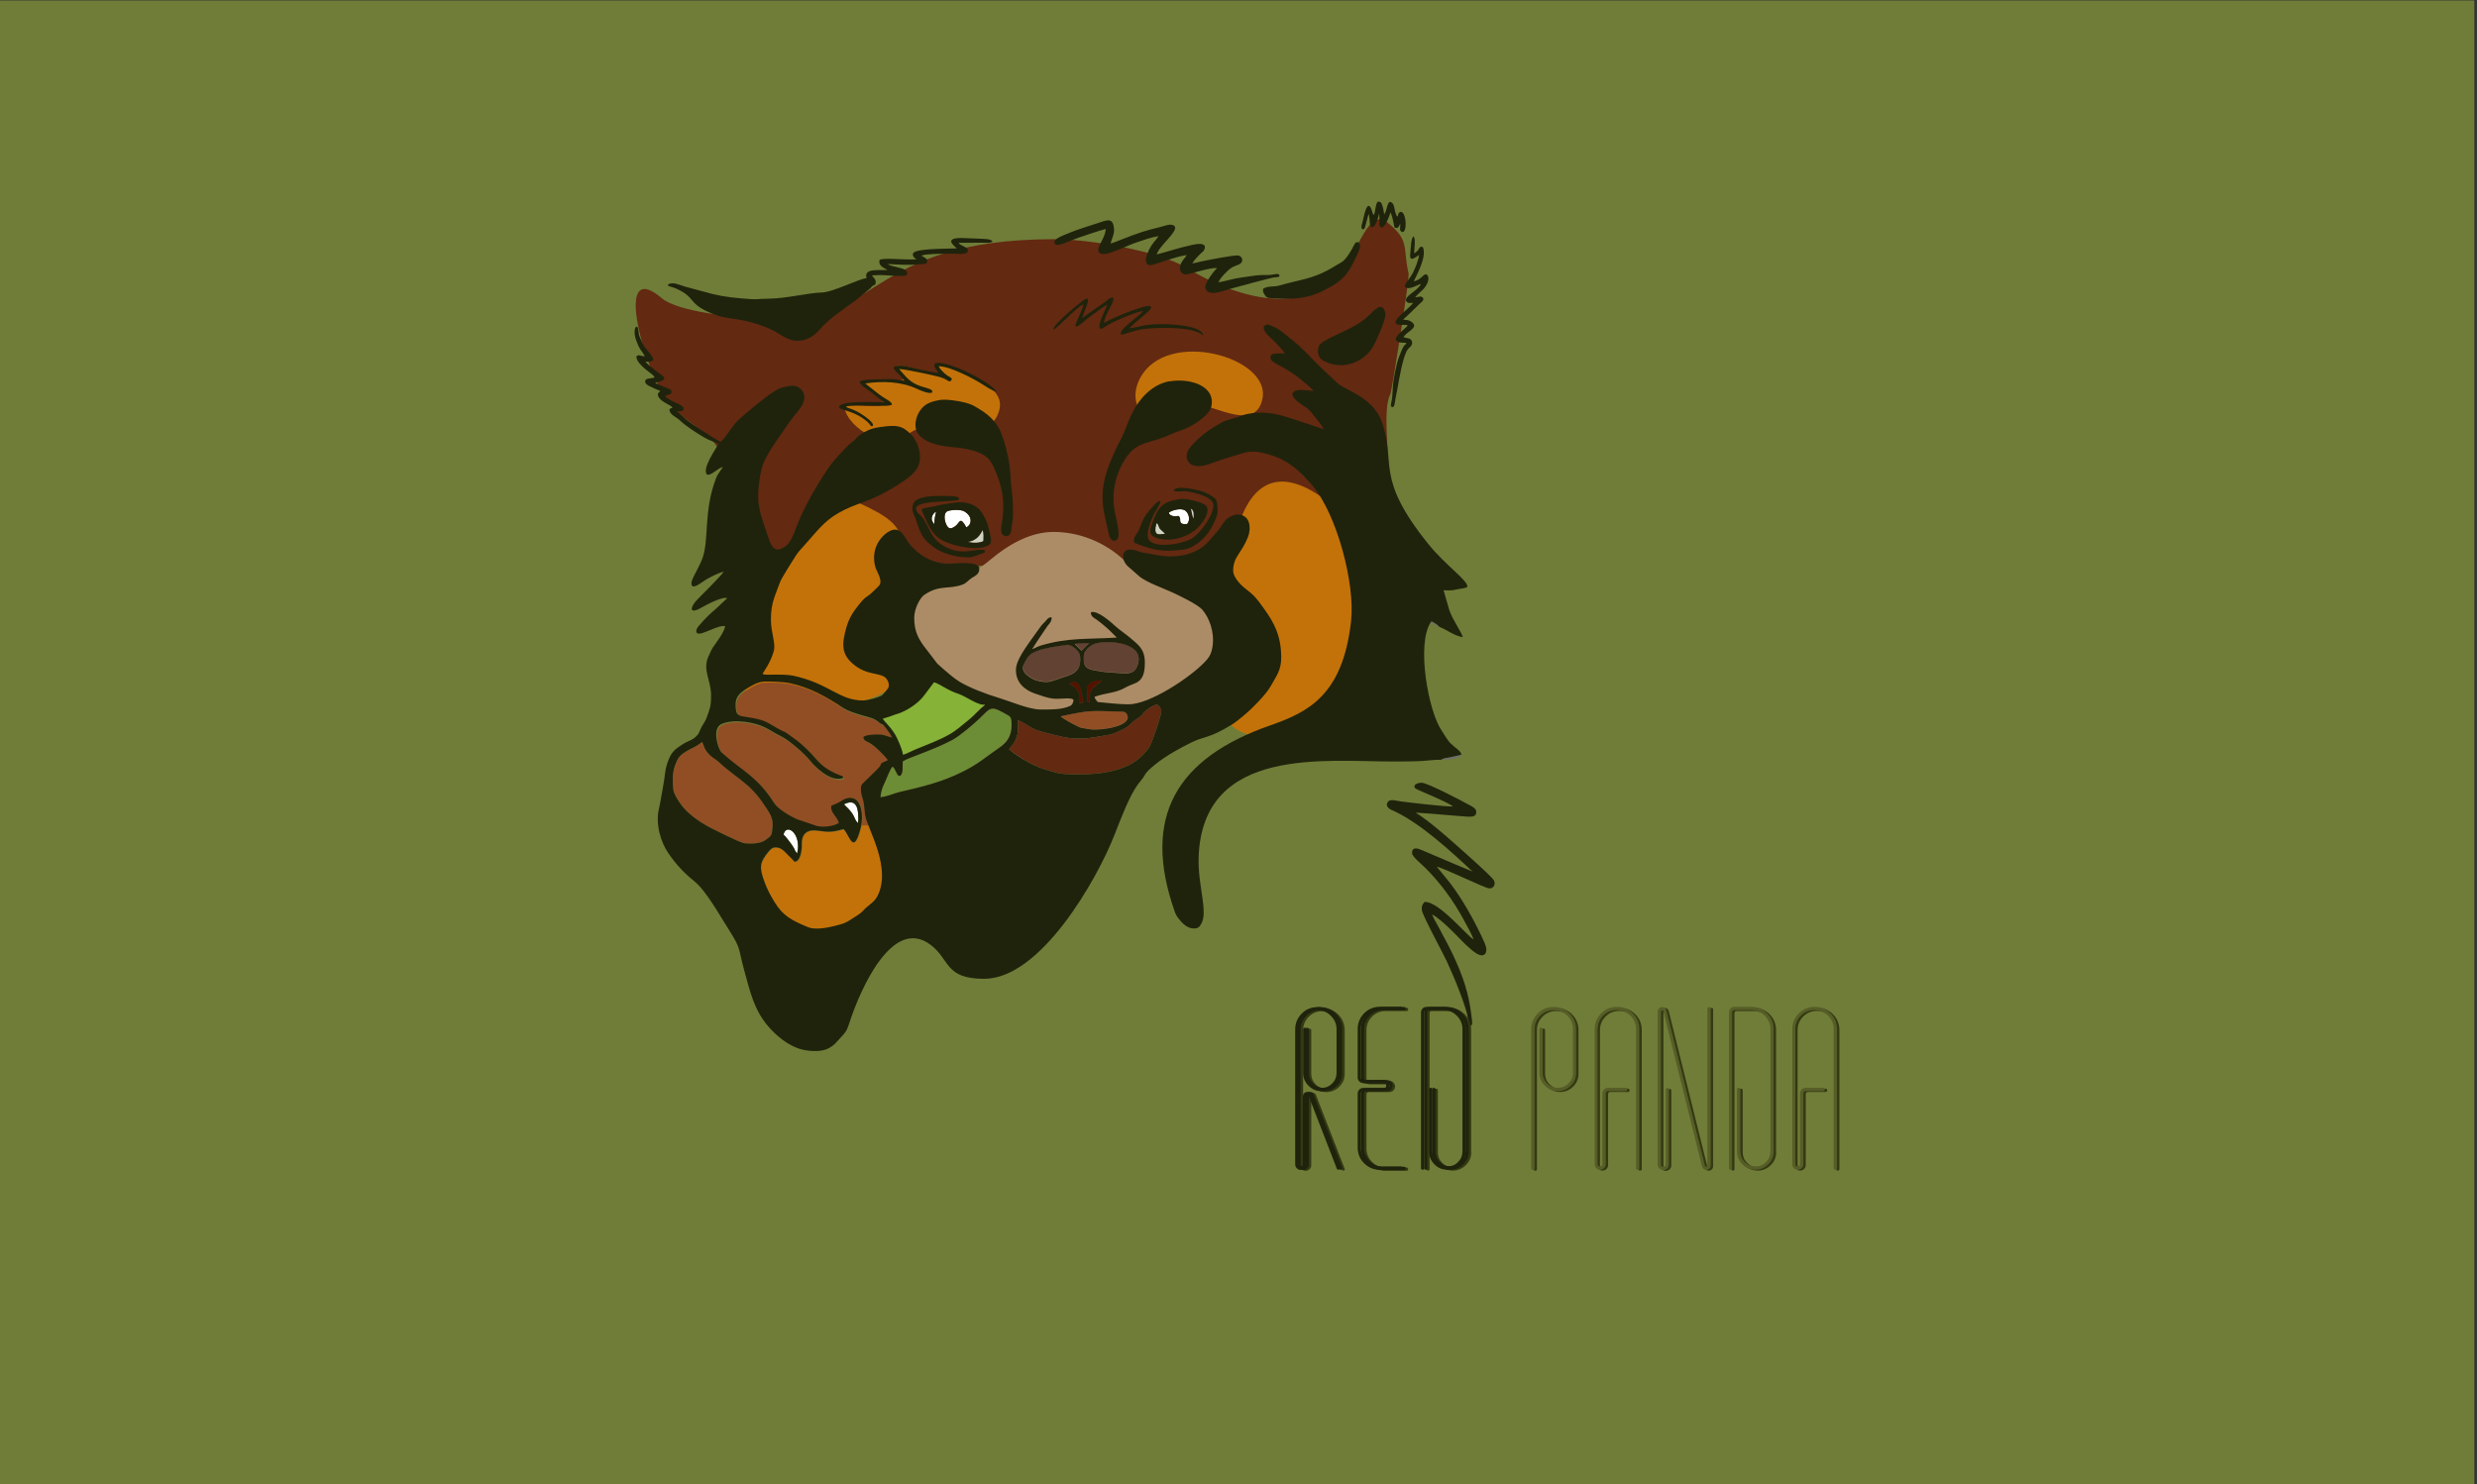 <?xml version="1.0" encoding="UTF-8"?>
<!DOCTYPE svg PUBLIC "-//W3C//DTD SVG 1.1//EN" "http://www.w3.org/Graphics/SVG/1.1/DTD/svg11.dtd">
<!-- Creator: CorelDRAW X6 -->
<svg xmlns="http://www.w3.org/2000/svg" xml:space="preserve" width="225.213mm" height="134.959mm" version="1.1" style="shape-rendering:geometricPrecision; text-rendering:geometricPrecision; image-rendering:optimizeQuality; fill-rule:evenodd; clip-rule:evenodd"
viewBox="0 0 22521 13496"
 xmlns:xlink="http://www.w3.org/1999/xlink">
 <rect x="0" y="0" width="22521" height="13496" fill="#333333" stroke="none"/>
 <defs>
  <style type="text/css">
   <![CDATA[
    .str0 {stroke:#531300;stroke-width:7.62}
    .fil12 {fill:#1F230C}
    .fil10 {fill:#531300}
    .fil8 {fill:#624233}
    .fil1 {fill:#632911}
    .fil6 {fill:#6D8C36}
    .fil4 {fill:#6E6E6E}
    .fil0 {fill:#6F7D38}
    .fil7 {fill:#85B237}
    .fil5 {fill:#914E24}
    .fil3 {fill:#AC8C66}
    .fil2 {fill:#C37209}
    .fil11 {fill:#CFD3C4}
    .fil13 {fill:#D7D7D7}
    .fil9 {fill:white}
    .fil16 {fill:#1F230C;fill-rule:nonzero}
    .fil14 {fill:#343912;fill-rule:nonzero}
    .fil15 {fill:#575D27;fill-rule:nonzero}
   ]]>
  </style>
 </defs>
 <g id="Слой_x0020_1">
  <g id="_917723152">
   <g id="_833638560">
    <rect class="fil0" x="-3" y="4" width="22500" height="13500"/>
    <path class="fil1" d="M7353 4851c-192,277 -334,314 -639,154 -160,-84 -45,-573 -141,-833 -124,-336 -399,-261 -608,-711 -177,-383 -329,-1071 51,-750 146,124 634,170 885,192 1113,94 945,-728 2689,-728 305,0 943,104 1203,263 339,207 1037,510 1432,-5 120,-157 223,-539 384,-414 217,169 142,239 198,466 11,46 -153,1075 -166,1100 -107,212 87,872 -141,983 -518,252 -461,180 -973,105 -166,-24 -341,486 -1099,477 -372,-4 -681,-28 -1042,-37 -280,-7 -973,120 -1178,23 -442,-210 -160,-143 -373,-351 -118,-115 -419,-24 -483,68l1 -2z"/>
    <path class="fil2" d="M8028 3675c-22,43 -358,-11 -351,29 36,210 407,372 496,309 129,-92 148,-147 335,-97 174,46 529,63 581,-203 21,-108 -66,-191 -190,-261 -91,-51 -272,-131 -357,-134 -49,-2 88,133 -50,85 -56,-19 -271,-86 -328,-80 -55,6 93,118 43,132 -71,20 -308,-21 -361,19 -50,37 212,145 183,201l-1 0z"/>
    <path class="fil3" d="M9141 6859l117 132c-212,-98 -258,-537 -548,-665 -3,-1 -527,-445 -540,-461 -1,-1 -151,-332 -39,-426 562,-472 494,-29 868,-345 167,-141 368,-257 579,-257 216,0 460,80 657,271 93,90 494,171 593,251 385,311 447,546 256,682 -577,410 -1195,1046 -1970,828 0,-17 11,-12 28,-11l-1 1z"/>
    <path class="fil2" d="M7415 4730c212,-124 95,-327 554,-77 391,212 169,396 187,942 8,229 -311,114 -43,455 220,280 -546,418 -749,372 -333,-76 -851,106 -570,-753 55,-169 494,-764 620,-940l1 1z"/>
    <path class="fil2" d="M11213 4964c-47,234 -147,313 149,688 408,516 -703,893 115,1060 487,99 447,133 737,-220 -64,-228 317,-1169 175,-1589 -28,-84 -931,-1172 -1176,61z"/>
    <path class="fil4" d="M13103 6908c35,2 74,-2 107,-7 21,-4 25,-6 42,-11 23,-7 29,-3 36,-27 -84,22 -100,21 -162,35l-23 11 0 -1z"/>
    <path class="fil4" d="M13006 5664c32,5 45,27 81,38 -10,-17 -51,-42 -69,-50 -19,9 -6,4 -12,12z"/>
    <path class="fil5" d="M7431 7514c67,16 150,2 200,-27 -18,-66 -77,-87 -69,-156 21,-11 51,-21 72,-33 21,-12 42,-29 71,-36 139,-32 152,164 124,271 -67,256 -100,64 -155,9 -59,15 -101,28 -171,22 -54,-5 -120,-24 -165,6 -56,38 -42,109 -45,144 -4,45 -20,125 -66,124 -7,-7 -9,-12 -15,-17l-51 -51c-15,-17 -46,-49 -74,-57 -45,-13 -69,1 -91,28 -89,108 -91,146 -40,286 24,67 54,120 89,178 75,125 155,168 304,229 65,27 169,7 236,-9 98,-23 116,-34 186,-80 29,-19 58,-35 78,-58 49,-56 102,-77 132,-134 134,-258 -90,-618 -109,-727 -7,-39 -8,-81 -15,-121 -6,-33 -24,-75 -25,-106 -4,-64 7,-62 40,-95 29,-30 115,-109 131,-131 15,-21 1,-23 28,-37l35 -15c8,-5 5,-3 9,-7 -21,-34 -124,-136 -170,-158 -26,-12 -52,-21 -51,-52 24,-18 95,-22 135,-22 61,0 77,17 125,28 -8,-22 -33,-53 -48,-74 -44,-62 -35,-31 -62,-54 -52,-46 -86,-47 -166,-70 -60,-18 -120,-37 -168,-68 -150,-98 -297,-185 -486,-223 -61,-12 -156,-15 -222,-14 -65,0 -125,40 -170,67 -52,31 -97,69 -97,139 -1,110 24,104 117,119 140,22 158,38 260,98 81,48 43,9 148,89 24,18 44,33 65,50 163,137 149,192 316,272 64,30 72,20 73,42 -117,47 -267,-113 -303,-159 -44,-56 -184,-180 -256,-216 -126,-62 -164,-113 -337,-135 -69,-9 -154,-6 -211,20 -90,41 -31,230 1,259 196,176 319,211 481,464 33,51 149,120 208,144l177 60 -3 -6z"/>
    <path class="fil2" d="M7834 7504c-2,11 -4,21 -6,30 -67,256 -100,64 -155,9 -59,15 -101,28 -171,22 -54,-5 -120,-24 -165,6 -56,38 -42,108 -45,144 -4,45 -20,125 -66,124 -7,-7 -9,-12 -15,-17l-51 -51c-15,-17 -46,-49 -74,-57 -46,-13 -69,1 -91,28 -89,108 -91,146 -40,286 24,67 54,120 89,178 75,125 155,168 304,229 65,27 169,7 236,-9 98,-23 116,-34 186,-80 29,-19 58,-35 78,-58 49,-56 102,-77 132,-134 110,-212 -22,-494 -83,-648l-61 0 -2 -2z"/>
    <path class="fil5" d="M6384 6747c-72,57 -78,44 -143,85 -56,36 -74,51 -101,124 -25,68 -23,129 -19,211 3,55 48,116 73,151 58,80 163,155 254,203 48,25 258,131 312,145 34,9 152,10 199,-26 21,-17 49,-28 58,-58 4,-15 10,-87 9,-103 -7,-66 -46,-113 -75,-157 -33,-49 -64,-88 -99,-127 -69,-75 -162,-137 -250,-208 -21,-17 -43,-36 -62,-54 -39,-37 -78,-47 -121,-110 -15,-22 -20,-54 -34,-76l-1 0z"/>
    <path class="fil1" d="M9256 6549c4,93 2,167 -60,236l-21 28c18,12 28,26 71,54 80,53 156,99 250,127 76,23 116,40 204,45 202,11 462,-3 629,-121 36,-26 98,-87 123,-128 22,-35 112,-300 107,-330 -2,-10 -18,-39 -23,-44 -29,-26 -83,23 -122,49 -29,20 -14,17 -30,36 -11,12 -53,39 -72,53 -25,18 -41,41 -67,58 -27,18 -53,26 -84,42 -38,19 -50,21 -96,30 -167,32 -280,51 -447,6 -76,-20 -125,-28 -197,-54 -59,-21 -108,-68 -165,-87z"/>
    <path class="fil6" d="M8004 7248c67,-5 113,-32 176,-47 208,-48 385,-90 574,-185 143,-72 203,-130 325,-213 80,-55 117,-109 118,-210 0,-37 0,-71 -23,-84 -174,-102 -158,-79 -272,27 -61,57 -173,153 -242,191 -74,41 -217,100 -301,131 -36,13 -126,48 -151,64 -5,43 9,103 -23,132 -32,13 -40,-63 -70,-84 -24,26 -48,94 -65,132 -26,58 -36,73 -46,146z"/>
    <path class="fil7" d="M8025 6533c25,38 66,66 113,144 22,36 65,136 72,185 31,-8 71,-31 104,-45 106,-44 217,-84 314,-138 68,-37 119,-86 173,-129 45,-35 77,-72 116,-110 18,-17 32,-22 38,-37 -49,18 -181,-77 -234,-94 -105,-33 -176,-94 -229,-108l-84 112c-50,72 -146,139 -232,170 -26,10 -51,16 -75,25l-76 24 0 1z"/>
    <path class="fil8" d="M9702 5861c-64,9 -206,29 -265,53 -66,28 -83,40 -115,101 -13,26 -30,45 -16,81 13,33 79,80 125,91 81,20 113,14 182,-12 115,-44 229,-44 207,-220 -4,-32 -71,-101 -118,-94z"/>
    <path class="fil8" d="M9987 5844c-53,10 -88,33 -118,75 -18,26 -16,46 -15,82 1,95 74,88 189,108l184 14c67,-2 98,-22 116,-76 68,-196 -226,-228 -356,-203z"/>
    <path class="fil5" d="M9643 6513c21,23 162,98 184,103 27,6 59,12 86,15 96,13 392,-28 333,-136 -15,-27 -29,-24 -69,-25 -267,-6 -258,-16 -534,43z"/>
    <path class="fil9" d="M8786 4796c44,-20 60,-86 -1,-134 -24,-19 -44,-24 -82,-25 -22,-1 -73,3 -90,12 -46,24 -20,122 8,147 22,20 51,-1 69,-15 38,-30 38,-91 96,15z"/>
    <path class="fil9" d="M10626 4663c7,25 44,34 67,32 20,-2 15,-11 30,5 20,24 -21,73 70,65 33,-38 15,-103 -21,-125 -37,-23 -121,-1 -146,22l0 1z"/>
    <path class="fil9" d="M7247 7762c45,-182 -99,-283 -123,-172 14,10 54,62 66,79 11,16 21,29 30,46 5,9 7,14 11,24l16 23z"/>
    <path class="fil9" d="M7673 7314c27,26 50,48 72,78 20,28 25,48 38,72l17 21c9,-37 3,-122 -14,-154 -31,-58 -89,-27 -113,-17z"/>
    <path class="fil10 str0" d="M9881 6242c5,54 1,89 3,140l23 -2c3,-32 -30,-96 92,-174l24 -21c-84,2 -103,10 -142,57z"/>
    <path class="fil10 str0" d="M9720 6212c59,32 120,87 91,179l36 -5c2,-30 -18,-99 -26,-130 -18,-67 -60,-62 -93,-49 -9,4 -5,0 -9,5l1 0z"/>
    <path class="fil11" d="M8794 4927c37,11 117,15 148,-7 1,-32 4,-71 -7,-101l-25 41c-24,37 -66,64 -116,67z"/>
    <path class="fil8" d="M9771 5852c4,7 53,52 64,64l35 -36c12,-12 24,-26 38,-32 -42,-6 -95,0 -136,5l-1 -1z"/>
    <path class="fil11" d="M10594 4853c-87,-76 -35,-44 -75,-98 -13,13 -20,65 -11,86 11,28 56,18 86,12z"/>
    <path class="fil9" d="M8495 4767c2,-47 6,-72 17,-114 -19,6 -34,28 -39,51 -6,28 10,47 22,63z"/>
    <path class="fil12" d="M7247 7762l-16 -23c-4,-9 -6,-15 -11,-24 -9,-16 -18,-30 -30,-46 -12,-17 -52,-69 -66,-79 23,-111 168,-10 123,172zm426 -448c23,-10 82,-42 113,17 17,32 23,117 14,154l-17 -21c-14,-24 -18,-44 -38,-72 -22,-30 -44,-51 -72,-78zm-1289 -567c13,23 19,54 34,76 43,64 82,73 121,110 19,18 41,37 62,54 87,71 181,133 250,208 36,39 67,78 99,127 29,44 68,92 75,157 2,16 -4,89 -9,103 -9,29 -37,41 -58,58 -46,37 -165,35 -199,26 -53,-14 -264,-120 -312,-145 -91,-49 -196,-123 -254,-203 -25,-35 -70,-97 -73,-151 -5,-81 -7,-143 19,-211 28,-74 45,-89 101,-124 65,-41 71,-28 143,-85l1 0zm1620 502c10,-73 20,-88 46,-146 17,-38 41,-106 65,-132 31,21 39,97 70,84 32,-28 18,-89 23,-132 25,-16 115,-51 151,-64 84,-31 227,-90 301,-131 69,-38 181,-134 242,-191 113,-106 98,-129 272,-27 22,13 23,48 23,84 -1,100 -38,155 -118,210 -122,84 -182,142 -325,213 -189,95 -366,137 -574,185 -63,15 -109,42 -176,47zm1639 -735c277,-59 268,-50 534,-43 39,1 54,-2 69,25 59,108 -237,149 -333,136 -27,-4 -59,-9 -86,-15 -22,-5 -163,-80 -184,-103zm-387 36c57,19 106,66 165,87 73,26 121,34 197,54 167,44 280,25 447,-6 46,-9 58,-11 96,-30 31,-15 57,-24 84,-42 26,-17 43,-40 67,-58 20,-15 62,-41 72,-53 16,-18 1,-15 30,-36 39,-27 93,-75 122,-49 5,5 21,34 23,44 6,30 -85,295 -107,330 -25,41 -87,102 -123,128 -167,118 -427,131 -629,121 -88,-5 -128,-22 -204,-45 -94,-28 -170,-74 -250,-127 -43,-28 -53,-42 -71,-54l21 -28c62,-69 64,-143 60,-236zm-1146 157c-49,-11 -64,-27 -125,-28 -40,0 -111,3 -135,22 -1,31 26,40 51,52 47,22 149,125 170,158 -4,5 -1,3 -9,7l-35 15c-27,14 -13,16 -28,37 -16,22 -102,102 -131,131 -33,34 -43,31 -40,95 2,31 20,73 25,106 7,40 8,82 15,121 19,109 243,470 109,727 -30,58 -83,79 -132,134 -20,23 -49,39 -78,58 -70,46 -88,57 -186,80 -67,16 -171,36 -236,9 -149,-62 -228,-104 -304,-229 -35,-58 -64,-111 -89,-178 -51,-139 -49,-178 40,-286 23,-27 46,-41 91,-28 28,8 59,40 74,57l51 51c6,5 8,10 15,17 47,2 62,-78 66,-124 3,-36 -11,-106 45,-144 45,-30 111,-11 165,-6 70,6 112,-7 171,-22 55,55 89,246 155,-9 28,-107 14,-303 -124,-271 -29,7 -49,24 -71,36 -21,12 -51,22 -72,33 -8,69 51,89 69,156 -49,29 -133,42 -200,27l-177 -60c-59,-24 -175,-93 -208,-144 -162,-253 -286,-288 -481,-464 -32,-29 -92,-218 -1,-259 58,-26 142,-29 211,-20 173,22 211,72 337,135 72,36 212,160 256,216 36,46 186,206 303,159 -1,-22 -10,-12 -73,-42 -168,-80 -154,-134 -316,-272 -21,-18 -42,-33 -65,-50 -105,-79 -66,-41 -148,-89 -103,-60 -120,-76 -260,-98 -93,-15 -117,-8 -117,-119 0,-70 45,-108 97,-139 45,-27 104,-67 170,-67 66,0 161,2 222,14 189,39 336,126 486,223 48,31 108,50 168,68 79,23 114,25 166,70 27,24 18,-7 62,54 14,20 40,52 48,74l3 6zm-9 -196c25,-10 49,-16 75,-25 86,-32 181,-98 232,-170l84 -112c53,14 124,75 229,108 53,17 185,112 234,94 -5,15 -20,20 -38,37 -39,38 -71,75 -116,110 -54,43 -106,91 -173,129 -97,54 -208,94 -314,138 -33,14 -74,37 -104,45 -7,-50 -50,-149 -72,-185 -47,-77 -88,-105 -113,-144l76 -24 0 -1zm1710 -118c29,-92 -32,-147 -91,-179 4,-6 -1,-2 9,-5 33,-13 75,-18 93,49 8,31 28,100 26,130l-36 5 -1 0zm70 -149c40,-47 58,-55 142,-57l-24 21c-122,78 -89,142 -92,174l-23 2c-2,-51 2,-86 -3,-140zm-180 -380c47,-6 114,62 118,94 22,176 -92,176 -207,220 -69,26 -100,32 -182,12 -47,-12 -113,-58 -125,-91 -14,-36 3,-55 16,-81 32,-61 49,-74 115,-101 58,-24 200,-44 265,-53zm286 -18c131,-24 424,8 356,203 -19,54 -49,74 -116,76l-184 -14c-115,-20 -188,-14 -189,-108 0,-36 -3,-56 15,-82 30,-43 66,-66 118,-75zm-216 9c42,-4 94,-10 136,-5 -14,6 -26,20 -38,32l-35 36c-11,-12 -60,-56 -64,-64l1 1zm-3909 -2616c-44,2 -44,-20 -75,0 -7,41 51,91 70,109 22,20 85,63 97,82 -28,15 -66,5 -84,25 -19,32 25,52 49,63 25,12 60,29 84,37 -11,17 -31,19 -17,51 20,47 101,72 130,99l-29 15c-4,50 61,71 91,100 63,59 148,112 224,158 48,29 100,41 131,59 -19,35 -153,224 -106,278 34,17 97,-57 145,-69 -20,36 -46,61 -62,104 -116,297 -60,565 -126,734 -17,43 -36,78 -55,116 -12,25 -61,102 -35,128 23,23 95,-41 135,-63 35,-20 109,-58 151,-66 -24,37 -194,208 -235,248 -69,68 -88,147 30,80 46,-26 194,-106 237,-87l-77 72c-14,12 -25,23 -39,36 -16,14 -28,23 -43,38 -27,28 -51,49 -74,77 -16,19 -68,66 -41,95 39,26 176,-73 255,-65 -5,53 -79,147 -111,194 -17,25 -21,43 -35,70 -67,132 18,222 18,368 0,103 -12,122 -42,206 -11,30 -30,53 -45,81 -17,31 -20,57 -45,81 -24,24 -39,32 -77,49 -30,13 -54,29 -79,46 -55,37 -80,68 -107,144 -27,76 -24,134 -40,212 -14,69 -23,144 -39,211 -34,142 20,308 83,400 71,103 138,178 239,259 108,88 228,306 314,441 116,183 83,165 138,364 55,197 89,367 227,523 63,71 172,170 300,202 65,16 162,22 221,-2 72,-29 95,-70 137,-114 55,-57 56,-78 86,-166 83,-244 373,-936 725,-670 179,135 126,309 487,309 515,0 1026,-905 1183,-1304 71,-181 135,-350 212,-460 13,-18 23,-29 38,-48 36,-44 17,-53 126,-140 93,-75 215,-143 329,-199 112,-55 160,-34 366,-162 36,-22 68,-50 100,-76 72,-58 211,-197 253,-275 46,-84 95,-141 94,-259 -1,-189 -58,-308 -161,-449 -51,-70 -79,-111 -146,-161 -41,-30 -130,-108 -130,-179 0,-126 75,-154 135,-306 28,-72 28,-207 -102,-204 -30,1 -60,21 -80,33 -36,22 -64,85 -99,123 -88,96 -112,150 -245,197 -61,22 -122,28 -195,28 -57,0 -132,-17 -186,-27 -30,-6 -58,-7 -87,-18 -155,-61 -173,56 -104,130l115 101c68,52 208,102 292,140 68,31 235,112 275,158 62,72 112,199 94,330 -11,76 -32,105 -71,146 -134,141 -499,385 -694,385 -94,0 -187,-13 -280,-21 -12,-18 -25,-27 -29,-47 103,-38 190,-31 284,-86 83,-48 175,-27 174,-226 0,-123 -60,-162 -134,-225 -40,-34 -97,-72 -132,-104 -41,-38 -167,-150 -224,-128 -4,36 26,50 50,66 25,17 42,33 65,51 48,38 80,75 120,113 -258,17 -443,-3 -696,74 -28,9 -62,29 -74,31 12,-15 29,-48 43,-67l95 -141c17,-23 42,-42 39,-81 -30,-3 -43,22 -58,38 -18,19 -29,27 -47,53l-84 117c-39,58 -133,179 -135,265 -4,123 84,191 178,222 45,15 107,38 157,44 65,8 193,-18 188,18 -3,19 -12,40 -27,47 -78,38 -189,34 -276,34 -102,0 -280,-77 -383,-108 -109,-32 -263,-92 -349,-144 -45,-27 -101,-75 -139,-108 -22,-19 -41,-37 -64,-57l-107 -140c-66,-84 -103,-156 -103,-277 0,-80 50,-179 91,-208 141,-96 217,-46 349,-94 36,-13 53,-42 88,-63 31,-18 70,-38 63,-88 -10,-64 -216,-41 -262,-39 -163,6 -296,-84 -376,-184 -39,-49 -79,-181 -197,-100 -81,55 -150,171 -109,316 11,39 71,123 34,167 -14,16 -38,38 -56,55 -71,71 -53,16 -167,170 -29,39 -58,96 -74,152 -44,155 -46,243 55,332 134,118 260,75 309,139 16,21 31,59 13,88 -4,7 -47,57 -51,60 -24,20 -132,49 -176,49 -217,0 -308,-155 -633,-225 -92,-20 -263,-1 -276,-15 -5,-9 -4,4 -1,-8 2,-6 69,-93 99,-201 20,-70 -26,-165 -26,-289 0,-74 9,-135 32,-202l52 -139c13,-34 118,-200 143,-239 24,-37 58,-71 87,-104 98,-108 165,-205 297,-281 171,-99 274,-91 521,-244 72,-45 171,-107 205,-178 46,-97 -2,-233 -59,-291 -85,-86 -135,-92 -287,-70 -64,9 -96,21 -144,47 -21,11 -42,26 -56,39 -22,19 -21,28 -49,47 -40,28 -64,60 -97,94 -73,73 -112,126 -168,214 -76,119 -146,239 -206,372 -31,67 -76,220 -126,261 -124,101 -149,-10 -184,-117 -33,-98 -78,-211 -77,-326 0,-88 18,-217 44,-293 36,-103 192,-312 261,-412 32,-47 131,-133 113,-217 -9,-41 -40,-73 -83,-83 -36,-8 -117,12 -145,24 -80,35 -322,239 -379,295 -50,49 -104,151 -153,189 -37,-16 -268,-166 -303,-195l-92 -83c31,-1 36,2 58,-8 8,-57 -62,-53 -146,-111 -17,-12 -13,-6 -21,-22 24,-6 41,-10 57,-22l1 -28c-24,-17 -94,-40 -129,-57 -13,-6 -11,-5 -19,-12 146,-32 67,-57 2,-112 -32,-27 -65,-48 -91,-78 35,-4 48,6 70,-16 11,-23 -67,-102 -81,-125 -13,-20 -23,-44 -35,-71 -17,-37 -13,-47 -20,-86 -11,-55 -58,1 -15,111 11,27 19,49 33,72 15,24 31,41 43,65l-1 -1z"/>
    <path class="fil2" d="M10367 3436c-144,271 109,456 215,379 128,-93 203,-169 390,-119 174,46 457,191 507,-74 71,-377 -871,-638 -1112,-185l0 -1z"/>
    <path class="fil12" d="M13103 6908l23 -11c62,-14 78,-13 162,-35 -10,-38 -51,-54 -99,-102 -30,-29 -55,-78 -83,-119 -120,-177 -228,-778 -100,-978 6,-9 -6,-3 12,-12 18,8 59,33 69,50 64,23 135,82 213,93 -12,-48 -89,-149 -123,-246l-52 -181c41,3 76,4 115,-6 31,-8 81,-9 101,-24 11,-55 -196,-193 -354,-389 -493,-612 -289,-732 -423,-1111 -80,-227 -341,-292 -402,-351 -60,-59 -146,-134 -206,-197 -102,-108 -164,-167 -281,-257 -32,-24 -40,-35 -82,-54 -35,-16 -67,-40 -98,-15 -27,42 55,106 82,132 20,19 95,95 104,118 -22,1 -86,0 -103,5 -37,10 -31,46 -12,64 38,35 137,67 263,170 26,21 102,84 113,104 -51,-4 -150,-25 -182,10 -35,36 42,90 77,115 22,16 43,25 62,44 20,19 32,35 49,57 24,30 72,89 88,121l-324 -107c-121,-38 -241,-59 -377,-30 -33,7 -52,17 -79,26 -111,34 -102,20 -230,98 -70,43 -189,141 -224,208 -32,61 -3,124 55,136 68,14 125,-9 181,-30 53,-20 106,-36 163,-53 159,-47 174,-66 355,-12 159,47 273,154 377,277 223,264 389,893 351,1233 -75,672 -388,826 -734,947 -851,297 -1173,830 -870,1692 13,36 19,43 38,68 29,38 77,86 131,87 46,1 55,-12 72,-41 66,-110 -32,-350 -23,-608 36,-1020 1167,-866 1786,-869 71,0 141,-1 211,-3 62,-2 154,-15 206,-13l2 -1z"/>
    <path class="fil12" d="M8699 2259c-79,2 -302,2 -372,27 -49,17 -24,57 7,72 -114,8 -321,-19 -338,8 -11,52 38,69 73,88 -74,9 -218,-22 -190,76 -56,-1 -305,128 -408,130 -125,3 -310,53 -478,56 -160,2 -73,13 -257,-3 -131,-11 -223,-27 -345,-63 -57,-17 -161,-40 -212,-60 -30,-11 -80,-25 -109,1 11,18 28,12 72,31 187,81 107,132 309,220 186,81 232,28 504,130 141,53 189,127 295,127 94,0 159,-52 201,-101 80,-97 241,-201 339,-275l124 -102c7,-8 11,-15 19,-21 9,-6 15,-6 26,-14 11,-51 -14,-52 -31,-82l82 -3c38,0 215,18 232,0 6,-9 2,10 5,-12 5,-35 -43,-47 -71,-54 -37,-11 -79,-15 -106,-34 113,5 182,12 292,2 12,-1 26,-1 38,-3 24,-4 19,-1 28,-14 14,-34 -27,-45 -50,-61 30,-19 238,-18 290,-18 36,0 131,14 132,-27 1,-38 -68,-41 -84,-72l224 -1c30,0 63,7 84,-12 -16,-24 -70,-21 -106,-24l-175 -7c-178,0 -52,81 -44,96l0 -1z"/>
    <path class="fil12" d="M13476 8525c-81,-171 -182,-352 -295,-499l-118 -145c77,18 426,190 474,197 45,6 65,-40 44,-75 -11,-19 -111,-113 -134,-133 -122,-110 -448,-411 -577,-479 28,-3 397,31 470,35 43,2 87,2 82,-47 -3,-30 -40,-46 -67,-61 -59,-33 -376,-199 -428,-200 -30,-1 -90,16 -58,52 6,7 156,69 174,78 29,13 152,67 166,86 -79,1 -387,-35 -477,-47 -33,-5 -90,-23 -111,2 -30,36 4,65 33,77 255,111 551,388 734,559l-190 -79c-61,-26 -120,-51 -187,-80 -32,-14 -64,-27 -95,-40 -35,-15 -81,-23 -77,34 2,32 89,100 129,141 133,135 246,289 339,461 20,37 81,144 90,180 -50,-22 -317,-351 -446,-340 -18,23 -28,38 -23,76 6,48 196,397 226,463 43,93 80,180 118,280 19,50 36,97 51,145 12,39 24,80 26,124 0,8 0,17 2,24 4,14 -2,5 8,14 33,8 26,-34 23,-63 -21,-186 -55,-312 -128,-486 -55,-132 -112,-230 -176,-352 -16,-30 -47,-80 -57,-111 34,13 120,90 147,116 48,45 88,87 133,133 27,27 104,103 149,118 49,16 69,-16 63,-62 -3,-24 -27,-75 -37,-95l0 -1z"/>
    <path class="fil12" d="M10637 3466c-163,28 -277,160 -339,282 -35,69 -62,150 -93,219 -17,37 -36,67 -53,103 -99,213 -162,379 -107,626 10,44 20,83 29,127 8,37 16,100 63,94 45,-6 33,-83 27,-123 -6,-42 -17,-87 -26,-129 -41,-193 13,-373 98,-500 109,-162 227,-127 408,-216 37,-18 74,-28 113,-42 74,-27 239,-125 257,-211 40,-192 -204,-259 -377,-228l0 -2z"/>
    <path class="fil12" d="M8541 3638c-83,15 -133,35 -175,94 -36,50 -64,147 -21,209 86,121 292,119 403,135 66,9 147,30 201,65 57,36 78,87 108,158 61,143 81,290 51,463 -6,36 -15,90 18,107 45,23 67,-16 69,-54 2,-43 14,-74 15,-116 1,-45 0,-91 -2,-136 -3,-86 -20,-157 -21,-242 -1,-106 -55,-343 -108,-432 -58,-96 -125,-140 -208,-189 -31,-19 -57,-28 -96,-39 -55,-15 -178,-34 -235,-23l1 0z"/>
    <path class="fil12" d="M10054 2081c-4,76 -69,149 -68,188 1,108 226,-25 348,-65 56,-18 137,-48 198,-57 -10,23 -29,39 -45,60 -48,62 -115,206 -23,204 27,-1 242,-84 326,-91 -17,28 -50,54 -59,96 -13,56 20,90 76,76 59,-15 198,-58 259,-55 -18,16 -115,133 -107,178 15,92 169,28 218,14 45,-12 371,-102 412,-107 21,-2 52,-1 43,-21 -12,-18 -50,-5 -67,-3 -28,4 -51,3 -79,3 -45,0 -97,7 -140,14 -45,7 -89,12 -133,22 -43,10 -92,24 -135,30 14,-38 85,-110 115,-130 29,-19 58,-23 82,-38 35,-22 21,-71 -19,-76 -36,-4 -254,38 -313,50 -33,6 -73,19 -103,22 17,-30 71,-87 97,-107 12,-10 65,-96 -93,-62 -137,30 -212,58 -327,88 20,-78 192,-204 165,-255 -34,-34 -87,-5 -143,8 -55,13 -100,25 -154,42 -91,28 -255,98 -287,106 13,-59 44,-93 26,-166 -17,-72 -77,-41 -134,-23 -100,33 -206,64 -298,104 -29,13 -142,52 -94,92 23,20 121,-28 147,-38 41,-17 273,-95 310,-102l-1 -1z"/>
    <path class="fil12" d="M12528 2799c-50,30 -29,19 -77,65 -105,101 -218,138 -359,209 -28,14 -72,38 -89,57 -22,25 -27,71 -10,109 15,33 51,48 85,61 151,57 310,-7 396,-132 29,-41 124,-256 122,-306 -1,-42 -25,-90 -68,-64l0 1z"/>
    <path class="fil12" d="M8794 4927c49,-4 91,-31 116,-67l25 -41c11,30 8,68 7,101 -31,22 -111,18 -148,7zm-8 -131c-58,-106 -58,-44 -96,-15 -18,14 -47,35 -69,15 -27,-25 -54,-123 -8,-147 17,-9 68,-13 90,-12 38,2 58,6 82,25 61,48 45,114 1,134zm-292 -28c-11,-16 -28,-35 -22,-63 5,-23 20,-45 39,-51 -11,42 -15,67 -17,114zm196 -198c-38,5 -74,10 -112,16 -35,5 -69,17 -107,23 -125,21 -98,8 -48,128 29,69 66,120 108,153 79,63 305,118 420,83 84,-25 63,-57 35,-182 -13,-56 -59,-140 -92,-168 -49,-42 -122,-63 -204,-53z"/>
    <path class="fil12" d="M11485 2626c-6,31 6,43 20,64 15,21 38,21 64,22 167,8 296,12 451,-63 213,-103 242,-165 334,-365 33,-72 -16,-114 -44,-54 -20,43 -72,130 -109,152 -161,97 -216,130 -430,178 -50,11 -93,24 -141,37 -54,14 -103,1 -146,29l1 0z"/>
    <path class="fil12" d="M10594 4853c-31,6 -76,16 -86,-12 -8,-21 -1,-73 11,-86 39,54 -12,22 75,98zm33 -190c26,-23 109,-45 146,-22 36,22 54,87 21,125 -91,7 -51,-41 -70,-65 -14,-16 -9,-7 -30,-5 -24,2 -60,-7 -67,-32l0 -1zm203 -39c27,20 24,56 23,90 -11,-16 -19,-68 -23,-90zm-105 -85c-156,24 -194,71 -242,202 -23,64 -51,119 26,148 112,42 254,9 353,-65 54,-40 171,-186 89,-237 -36,-22 -167,-58 -227,-48l1 0z"/>
    <path class="fil12" d="M12902 2320c-4,46 -36,120 -54,157 -28,58 -86,110 -73,133 39,31 105,-18 145,-28 -32,66 -165,116 -132,160 13,18 34,12 60,13 -26,40 -177,147 -159,183 35,31 63,7 110,20 -4,19 -120,93 -107,133 20,32 50,22 95,27 -19,40 -14,-11 -63,117 -18,48 -28,88 -39,142 -29,143 -17,135 -28,245l-11 59c0,24 0,11 6,17 26,21 31,-40 34,-63 5,-32 13,-65 19,-97 14,-80 50,-299 93,-359 14,-20 48,-34 40,-72 -8,-36 -43,-28 -77,-41 23,-50 150,-87 70,-141 -26,-17 -37,-14 -73,-18 5,-8 39,-37 46,-44l102 -99c13,-13 50,-36 29,-59 -16,-16 -42,-3 -69,-1 14,-20 60,-58 81,-81 16,-18 62,-87 28,-124 -31,-21 -42,42 -121,59 9,-27 126,-221 82,-312 -45,-10 -16,21 -78,58 -1,-37 16,-132 -6,-154 -24,11 -25,115 -29,146 -14,99 43,44 79,23l0 1z"/>
    <path class="fil12" d="M8498 3306c-10,41 22,60 35,85 -108,-11 -206,-43 -300,-62 -18,-4 -66,-7 -86,-1 -66,18 49,81 75,134 -115,-15 -74,-17 -207,-13 -45,1 -167,0 -198,20 -3,32 57,61 103,98l117 91c-53,1 -430,-21 -406,50 5,14 101,31 170,69 33,18 80,49 104,78 9,11 15,27 30,18 17,-28 -74,-89 -99,-105 -34,-22 -68,-40 -108,-53 -7,-2 -15,-4 -19,-6l-19 -11c84,-31 378,11 419,-18 4,-28 -60,-50 -119,-96l-123 -97c158,-25 334,-16 472,50 28,13 105,47 136,33 16,-43 -79,-36 -165,-85 -60,-35 -95,-84 -135,-129 27,-4 310,55 368,72 85,24 83,58 106,30 12,-14 -1,-23 -15,-31 -19,-11 -23,-12 -39,-26 -18,-16 -51,-44 -60,-71 101,1 308,108 398,165 30,19 88,59 127,67 -27,-52 -176,-134 -246,-169 -50,-25 -250,-117 -313,-87l-3 0z"/>
    <path class="fil12" d="M10671 4462c19,14 86,2 114,5 27,3 70,15 99,22 47,11 142,46 148,99 9,82 -110,252 -189,305 -75,50 -335,100 -396,18 -41,-55 32,-220 66,-273 7,-11 70,-110 15,-76 -30,18 -110,116 -128,150 -17,32 -31,75 -46,110 -19,44 -52,57 -43,110 27,18 124,48 166,59 64,17 144,21 216,14 81,-7 117,-13 176,-51 97,-63 154,-151 194,-264 13,-38 7,-61 4,-102 -3,-42 -16,-55 -43,-73 -49,-33 -94,-51 -162,-64 -38,-7 -176,-35 -190,11l-1 0z"/>
    <path class="fil12" d="M9840 2889c12,-51 94,-203 25,-168 -3,2 -20,14 -24,17 -44,32 -270,217 -264,258 27,2 203,-198 274,-229 -5,29 -25,75 -36,101 -8,18 -37,75 -35,86 3,27 -2,6 7,15 12,8 91,-68 133,-97 33,-23 117,-88 147,-100 -11,37 -89,176 -67,214 15,14 44,-16 89,-40 32,-17 63,-31 95,-45 48,-21 157,-66 210,-73 -43,56 -216,160 -204,213 25,5 108,-31 176,-44 112,-22 499,-33 574,56 -4,-92 -287,-105 -356,-105 -195,0 -165,15 -314,37 14,-25 120,-105 158,-142 12,-11 62,-51 24,-60 -50,-12 -361,118 -414,154 4,-78 96,-184 85,-230 -29,-7 -51,20 -72,36 -24,17 -46,32 -71,50l-140 98 0 -2z"/>
    <path class="fil12" d="M8327 4613c48,-53 199,-47 296,-57 49,-5 86,-1 99,-19 -8,-31 -98,-26 -144,-27 -71,-1 -248,-4 -276,73 -22,61 17,114 25,139 33,102 53,168 124,223 47,37 36,35 106,70 70,35 218,67 287,48 20,-5 42,-15 64,-22 15,-5 65,-15 43,-36 -17,-16 -125,6 -152,8 -81,8 -147,-9 -214,-46 -147,-81 -136,-217 -230,-293 -18,-14 -28,-32 -27,-62l-1 1z"/>
    <path class="fil12" d="M12490 1955c-10,-12 -13,-28 -18,-44 -43,-122 -74,75 -85,114 -4,14 -11,30 -8,43 4,21 1,8 8,15 23,13 27,-34 35,-59 9,-27 12,-51 22,-79 16,57 3,102 21,116 40,30 74,-112 74,-120 9,64 -8,107 13,123 37,28 77,-97 92,-134 24,64 30,126 36,140 38,9 35,-9 51,-35 4,33 -10,52 7,69 61,47 53,-190 -6,-177 -27,15 -13,17 -25,43 -37,-31 -15,-127 -70,-134 -19,4 -28,58 -37,86l-15 28c-5,-26 -5,-44 -14,-72 -9,-28 -11,-46 -45,-44 -24,31 -17,84 -35,121l-1 0z"/>
    <path class="fil13" d="M10852 4715c1,-35 4,-70 -23,-90 4,22 12,74 23,90z"/>
    <path class="fil14" d="M16369 10645c-16,0 -28,-5 -37,-15 -9,-10 -14,-22 -14,-36l0 -1227c0,-56 20,-104 59,-144 39,-39 87,-59 144,-59 56,0 104,20 144,59 39,39 59,87 59,144l0 1263c0,10 -5,15 -15,15 -10,0 -15,-5 -15,-15l0 -1263c0,-48 -17,-89 -51,-123 -34,-34 -75,-51 -123,-51 -49,0 -91,17 -125,51 -34,34 -51,75 -51,123l0 1227c0,14 8,21 23,21 14,0 21,-7 21,-21l0 -643c0,-14 5,-26 15,-36 10,-10 22,-15 36,-15l159 0c10,0 15,5 15,15 0,10 -5,15 -15,15l-159 0c-14,0 -21,7 -21,21l0 643c0,14 -5,26 -15,36 -10,10 -22,15 -36,15l2 0z"/>
    <path class="fil14" d="M16149 10478c0,47 -17,86 -50,118 -33,32 -72,49 -117,49 -47,0 -86,-16 -118,-49 -32,-32 -49,-72 -49,-118l0 -563c0,-10 5,-15 15,-15 10,0 15,5 15,15l0 563c0,38 13,70 40,97 27,27 59,40 97,40 38,0 70,-13 97,-40 27,-27 40,-59 40,-97l0 -1110c0,-48 -17,-89 -51,-123 -34,-34 -75,-51 -123,-51l-152 0c-16,0 -23,7 -23,21l0 1415c0,10 -4,15 -13,15 -10,0 -15,-5 -15,-15l0 -1415c0,-14 5,-26 14,-36 9,-10 22,-15 37,-15l152 0c56,0 104,20 144,59 39,39 59,87 59,144l0 1110 1 1z"/>
    <path class="fil14" d="M15561 9165c10,0 15,5 15,15l0 1425c0,11 -4,21 -12,29 -8,8 -17,12 -29,12 -8,0 -16,-3 -23,-8 -7,-6 -12,-13 -15,-21l-351 -1413c-1,-6 -5,-8 -11,-8 -7,0 -11,4 -11,11l0 1389c0,14 7,21 21,21 16,0 23,-7 23,-21l0 -679c0,-10 4,-15 13,-15 10,0 15,5 15,15l0 679c0,14 -5,26 -14,36 -9,10 -22,15 -37,15 -14,0 -26,-5 -36,-15 -10,-10 -15,-22 -15,-36l0 -1389c0,-11 4,-21 12,-29 8,-8 17,-12 29,-12 20,0 32,10 38,30l351 1415c1,4 5,6 11,6 7,0 11,-4 11,-11l0 -1425c0,-10 5,-15 15,-15l0 -1z"/>
    <path class="fil14" d="M14572 10645c-16,0 -28,-5 -37,-15 -9,-10 -14,-22 -14,-36l0 -1227c0,-56 20,-104 59,-144 39,-39 87,-59 144,-59 56,0 104,20 144,59 39,39 59,87 59,144l0 1263c0,10 -5,15 -15,15 -10,0 -15,-5 -15,-15l0 -1263c0,-48 -17,-89 -51,-123 -34,-34 -75,-51 -123,-51 -49,0 -91,17 -125,51 -34,34 -51,75 -51,123l0 1227c0,14 8,21 23,21 14,0 21,-7 21,-21l0 -643c0,-14 5,-26 15,-36 10,-10 22,-15 36,-15l159 0c10,0 15,5 15,15 0,10 -5,15 -15,15l-159 0c-14,0 -21,7 -21,21l0 643c0,14 -5,26 -15,36 -10,10 -22,15 -36,15l2 0z"/>
    <path class="fil14" d="M14149 9165c56,0 104,20 144,59 39,39 59,87 59,144l0 395c0,47 -16,86 -49,118 -32,32 -72,49 -118,49 -45,0 -84,-16 -117,-49 -33,-32 -50,-72 -50,-118l0 -395c0,-10 5,-15 15,-15 10,0 15,5 15,15l0 395c0,38 13,70 40,97 27,27 59,40 97,40 38,0 71,-13 98,-40 27,-27 41,-59 41,-97l0 -395c0,-48 -17,-89 -51,-123 -34,-34 -75,-51 -125,-51 -48,0 -89,17 -123,51 -34,34 -51,75 -51,123l0 1263c0,10 -5,15 -15,15 -10,0 -15,-5 -15,-15l0 -1263c0,-56 20,-104 59,-144 39,-39 87,-59 144,-59l2 0z"/>
    <path class="fil14" d="M13377 10478c0,47 -17,86 -50,118 -33,32 -72,49 -117,49 -47,0 -86,-16 -118,-49 -32,-32 -49,-72 -49,-118l0 -563c0,-10 5,-15 15,-15 10,0 15,5 15,15l0 563c0,38 13,70 40,97 27,27 59,40 97,40 38,0 71,-13 97,-40 27,-27 40,-59 40,-97l0 -1110c0,-48 -17,-89 -51,-123 -34,-34 -75,-51 -123,-51l-152 0c-16,0 -23,7 -23,21l0 1415c0,10 -4,15 -13,15 -10,0 -15,-5 -15,-15l0 -1415c0,-14 5,-26 14,-36 9,-10 21,-15 37,-15l152 0c56,0 104,20 144,59 39,39 59,87 59,144l0 1110 1 1z"/>
    <path class="fil14" d="M12446 9858c-14,0 -26,-5 -36,-15 -10,-10 -15,-22 -15,-36l0 -440c0,-56 20,-104 59,-144 39,-39 87,-59 144,-59l190 0c10,0 15,5 15,15 0,10 -5,15 -15,15l-190 0c-48,0 -89,17 -123,51 -34,34 -51,75 -51,123l0 440c0,14 7,21 21,21l188 0c14,0 26,5 36,15 10,10 15,22 15,36 0,14 -5,26 -15,36 -10,10 -22,15 -36,15l-188 0c-14,0 -21,8 -21,23l0 489c0,48 17,89 51,123 34,34 75,51 123,51l190 0c10,0 15,5 15,15 0,10 -5,15 -15,15l-190 0c-56,0 -104,-20 -144,-59 -39,-39 -59,-87 -59,-144l0 -489c0,-16 5,-28 15,-38 10,-10 22,-15 36,-15l188 0c14,0 21,-7 21,-21 0,-14 -7,-21 -21,-21l-188 0 0 -2z"/>
    <path class="fil14" d="M12226 10626c3,8 0,15 -8,19 -8,1 -15,-1 -19,-8l-258 -666 -2 -2c-1,0 -2,0 -3,-1 -1,-1 -2,-1 -3,-1 -7,0 -11,4 -11,11l0 618c0,14 -5,26 -15,36 -10,10 -22,15 -36,15 -14,0 -26,-5 -36,-15 -10,-10 -15,-22 -15,-36l0 -1227c0,-56 20,-104 59,-144 39,-39 87,-59 144,-59 56,0 104,20 144,59 39,39 59,87 59,144l0 395c0,47 -16,86 -49,118 -32,32 -72,49 -118,49 -45,0 -84,-16 -117,-49 -33,-32 -50,-72 -50,-118l0 -395c0,-10 5,-15 15,-15 10,0 15,5 15,15l0 395c0,38 13,70 40,97 27,27 59,40 97,40 38,0 70,-13 97,-40 27,-27 40,-59 40,-97l0 -395c0,-48 -17,-89 -51,-123 -34,-34 -75,-51 -123,-51 -48,0 -89,17 -123,51 -34,34 -51,75 -51,123l0 1227c0,14 7,21 21,21 14,0 21,-7 21,-21l0 -618c0,-11 4,-21 12,-29 8,-8 17,-12 29,-12 18,0 30,7 34,21l260 668 1 0z"/>
    <path class="fil15" d="M16347 10637c-16,0 -28,-5 -37,-15 -9,-10 -14,-22 -14,-36l0 -1227c0,-56 20,-104 59,-144 39,-39 87,-59 144,-59 56,0 104,20 144,59 39,39 59,87 59,144l0 1263c0,10 -5,15 -15,15 -10,0 -15,-5 -15,-15l0 -1263c0,-48 -17,-89 -51,-123 -34,-34 -75,-51 -123,-51 -49,0 -91,17 -125,51 -34,34 -51,75 -51,123l0 1227c0,14 8,21 23,21 14,0 21,-7 21,-21l0 -643c0,-14 5,-26 15,-36 10,-10 22,-15 36,-15l159 0c10,0 15,5 15,15 0,10 -5,15 -15,15l-159 0c-14,0 -21,7 -21,21l0 643c0,14 -5,26 -15,36 -10,10 -22,15 -36,15l2 0z"/>
    <path class="fil15" d="M16127 10470c0,47 -17,86 -50,118 -33,32 -72,49 -117,49 -47,0 -86,-16 -118,-49 -32,-32 -49,-72 -49,-118l0 -563c0,-10 5,-15 15,-15 10,0 15,5 15,15l0 563c0,38 13,70 40,97 27,27 59,40 97,40 38,0 70,-13 97,-40 27,-27 40,-59 40,-97l0 -1110c0,-48 -17,-89 -51,-123 -34,-34 -75,-51 -123,-51l-152 0c-16,0 -23,7 -23,21l0 1415c0,10 -4,15 -13,15 -10,0 -15,-5 -15,-15l0 -1415c0,-14 5,-26 14,-36 9,-10 22,-15 37,-15l152 0c56,0 104,20 144,59 39,39 59,87 59,144l0 1110 1 1z"/>
    <path class="fil15" d="M15539 9157c10,0 15,5 15,15l0 1425c0,11 -4,21 -12,29 -8,8 -17,12 -29,12 -8,0 -16,-3 -23,-8 -7,-6 -12,-13 -15,-21l-351 -1413c-1,-6 -5,-8 -11,-8 -7,0 -11,4 -11,11l0 1389c0,14 7,21 21,21 16,0 23,-7 23,-21l0 -679c0,-10 4,-15 13,-15 10,0 15,5 15,15l0 679c0,14 -5,26 -14,36 -9,10 -22,15 -37,15 -14,0 -26,-5 -36,-15 -10,-10 -15,-22 -15,-36l0 -1389c0,-11 4,-21 12,-29 8,-8 17,-12 29,-12 20,0 32,10 38,30l351 1415c1,4 5,6 11,6 7,0 11,-4 11,-11l0 -1425c0,-10 5,-15 15,-15l0 -1z"/>
    <path class="fil15" d="M14550 10637c-16,0 -28,-5 -37,-15 -9,-10 -14,-22 -14,-36l0 -1227c0,-56 20,-104 59,-144 39,-39 87,-59 144,-59 56,0 104,20 144,59 39,39 59,87 59,144l0 1263c0,10 -5,15 -15,15 -10,0 -15,-5 -15,-15l0 -1263c0,-48 -17,-89 -51,-123 -34,-34 -75,-51 -123,-51 -49,0 -91,17 -125,51 -34,34 -51,75 -51,123l0 1227c0,14 8,21 23,21 14,0 21,-7 21,-21l0 -643c0,-14 5,-26 15,-36 10,-10 22,-15 36,-15l159 0c10,0 15,5 15,15 0,10 -5,15 -15,15l-159 0c-14,0 -21,7 -21,21l0 643c0,14 -5,26 -15,36 -10,10 -22,15 -36,15l2 0z"/>
    <path class="fil15" d="M14127 9157c56,0 104,20 144,59 39,39 59,87 59,144l0 395c0,47 -16,86 -49,118 -32,32 -72,49 -118,49 -45,0 -84,-16 -117,-49 -33,-32 -50,-72 -50,-118l0 -395c0,-10 5,-15 15,-15 10,0 15,5 15,15l0 395c0,38 13,70 40,97 27,27 59,40 97,40 38,0 71,-13 98,-40 27,-27 41,-59 41,-97l0 -395c0,-48 -17,-89 -51,-123 -34,-34 -75,-51 -125,-51 -48,0 -89,17 -123,51 -34,34 -51,75 -51,123l0 1263c0,10 -5,15 -15,15 -10,0 -15,-5 -15,-15l0 -1263c0,-56 20,-104 59,-144 39,-39 87,-59 144,-59l2 0z"/>
    <path class="fil16" d="M13355 10470c0,47 -17,86 -50,118 -33,32 -72,49 -117,49 -47,0 -86,-16 -118,-49 -32,-32 -49,-72 -49,-118l0 -563c0,-10 5,-15 15,-15 10,0 15,5 15,15l0 563c0,38 13,70 40,97 27,27 59,40 97,40 38,0 70,-13 97,-40 27,-27 40,-59 40,-97l0 -1110c0,-48 -17,-89 -51,-123 -34,-34 -75,-51 -123,-51l-152 0c-16,0 -23,7 -23,21l0 1415c0,10 -4,15 -13,15 -10,0 -15,-5 -15,-15l0 -1415c0,-14 5,-26 14,-36 9,-10 21,-15 37,-15l152 0c56,0 104,20 144,59 39,39 59,87 59,144l0 1110 1 1z"/>
    <path class="fil16" d="M12424 9851c-14,0 -26,-5 -36,-15 -10,-10 -15,-22 -15,-36l0 -440c0,-56 20,-104 59,-144 39,-39 87,-59 144,-59l190 0c10,0 15,5 15,15 0,10 -5,15 -15,15l-190 0c-48,0 -89,17 -123,51 -34,34 -51,75 -51,123l0 440c0,14 7,21 21,21l188 0c14,0 26,5 36,15 10,10 15,22 15,36 0,14 -5,26 -15,36 -10,10 -22,15 -36,15l-188 0c-14,0 -21,8 -21,23l0 489c0,48 17,89 51,123 34,34 75,51 123,51l190 0c10,0 15,5 15,15 0,10 -5,15 -15,15l-190 0c-56,0 -104,-20 -144,-59 -39,-39 -59,-87 -59,-144l0 -489c0,-16 5,-28 15,-38 10,-10 22,-15 36,-15l188 0c14,0 21,-7 21,-21 0,-14 -7,-21 -21,-21l-188 0 0 -2z"/>
    <path class="fil16" d="M12204 10618c3,8 0,15 -8,19 -8,1 -15,-1 -19,-8l-258 -666 -2 -2c-1,0 -2,0 -3,-1 -1,-1 -2,-1 -3,-1 -7,0 -11,4 -11,11l0 618c0,14 -5,26 -15,36 -10,10 -22,15 -36,15 -14,0 -26,-5 -36,-15 -10,-10 -15,-22 -15,-36l0 -1227c0,-56 20,-104 59,-144 39,-39 87,-59 144,-59 56,0 104,20 144,59 39,39 59,87 59,144l0 395c0,47 -16,86 -49,118 -32,32 -72,49 -118,49 -45,0 -84,-16 -117,-49 -33,-32 -50,-72 -50,-118l0 -395c0,-10 5,-15 15,-15 10,0 15,5 15,15l0 395c0,38 13,70 40,97 27,27 59,40 97,40 38,0 70,-13 97,-40 27,-27 40,-59 40,-97l0 -395c0,-48 -17,-89 -51,-123 -34,-34 -75,-51 -123,-51 -48,0 -89,17 -123,51 -34,34 -51,75 -51,123l0 1227c0,14 7,21 21,21 14,0 21,-7 21,-21l0 -618c0,-11 4,-21 12,-29 8,-8 17,-12 29,-12 18,0 30,7 34,21l260 668 1 0z"/>
    <path class="fil16" d="M12395 9849c-14,0 -26,-5 -36,-15 -10,-10 -15,-22 -15,-36l0 -440c0,-56 20,-104 59,-144 39,-39 87,-59 144,-59l190 0c10,0 15,5 15,15 0,10 -5,15 -15,15l-190 0c-48,0 -89,17 -123,51 -34,34 -51,75 -51,123l0 440c0,14 7,21 21,21l188 0c14,0 26,5 36,15 10,10 15,22 15,36 0,14 -5,26 -15,36 -10,10 -22,15 -36,15l-188 0c-14,0 -21,8 -21,23l0 489c0,48 17,89 51,123 34,34 75,51 123,51l190 0c10,0 15,5 15,15 0,10 -5,15 -15,15l-190 0c-56,0 -104,-20 -144,-59 -39,-39 -59,-87 -59,-144l0 -489c0,-16 5,-28 15,-38 10,-10 22,-15 36,-15l188 0c14,0 21,-7 21,-21 0,-14 -7,-21 -21,-21l-188 0 0 -2z"/>
    <path class="fil16" d="M12182 10618c3,8 0,15 -8,19 -8,1 -15,-1 -19,-8l-258 -666 -2 -2c-1,0 -2,0 -3,-1 -1,-1 -2,-1 -3,-1 -7,0 -11,4 -11,11l0 618c0,14 -5,26 -15,36 -10,10 -22,15 -36,15 -14,0 -26,-5 -36,-15 -10,-10 -15,-22 -15,-36l0 -1227c0,-56 20,-104 59,-144 39,-39 87,-59 144,-59 56,0 104,20 144,59 39,39 59,87 59,144l0 395c0,47 -16,86 -49,118 -32,32 -72,49 -118,49 -45,0 -84,-16 -117,-49 -33,-32 -50,-72 -50,-118l0 -395c0,-10 5,-15 15,-15 10,0 15,5 15,15l0 395c0,38 13,70 40,97 27,27 59,40 97,40 38,0 70,-13 97,-40 27,-27 40,-59 40,-97l0 -395c0,-48 -17,-89 -51,-123 -34,-34 -75,-51 -123,-51 -48,0 -89,17 -123,51 -34,34 -51,75 -51,123l0 1227c0,14 7,21 21,21 14,0 21,-7 21,-21l0 -618c0,-11 4,-21 12,-29 8,-8 17,-12 29,-12 18,0 30,7 34,21l260 668 1 0z"/>
    <path class="fil16" d="M13327 10470c0,47 -17,86 -50,118 -33,32 -72,49 -117,49 -47,0 -86,-16 -118,-49 -32,-32 -49,-72 -49,-118l0 -563c0,-10 5,-15 15,-15 10,0 15,5 15,15l0 563c0,38 13,70 40,97 27,27 59,40 97,40 38,0 71,-13 97,-40 27,-27 40,-59 40,-97l0 -1110c0,-48 -17,-89 -51,-123 -34,-34 -75,-51 -123,-51l-152 0c-16,0 -23,7 -23,21l0 1415c0,10 -4,15 -13,15 -10,0 -15,-5 -15,-15l0 -1415c0,-14 5,-26 14,-36 9,-10 22,-15 37,-15l152 0c56,0 104,20 144,59 39,39 59,87 59,144l0 1110 1 1z"/>
   </g>
  </g>
 </g>
</svg>
